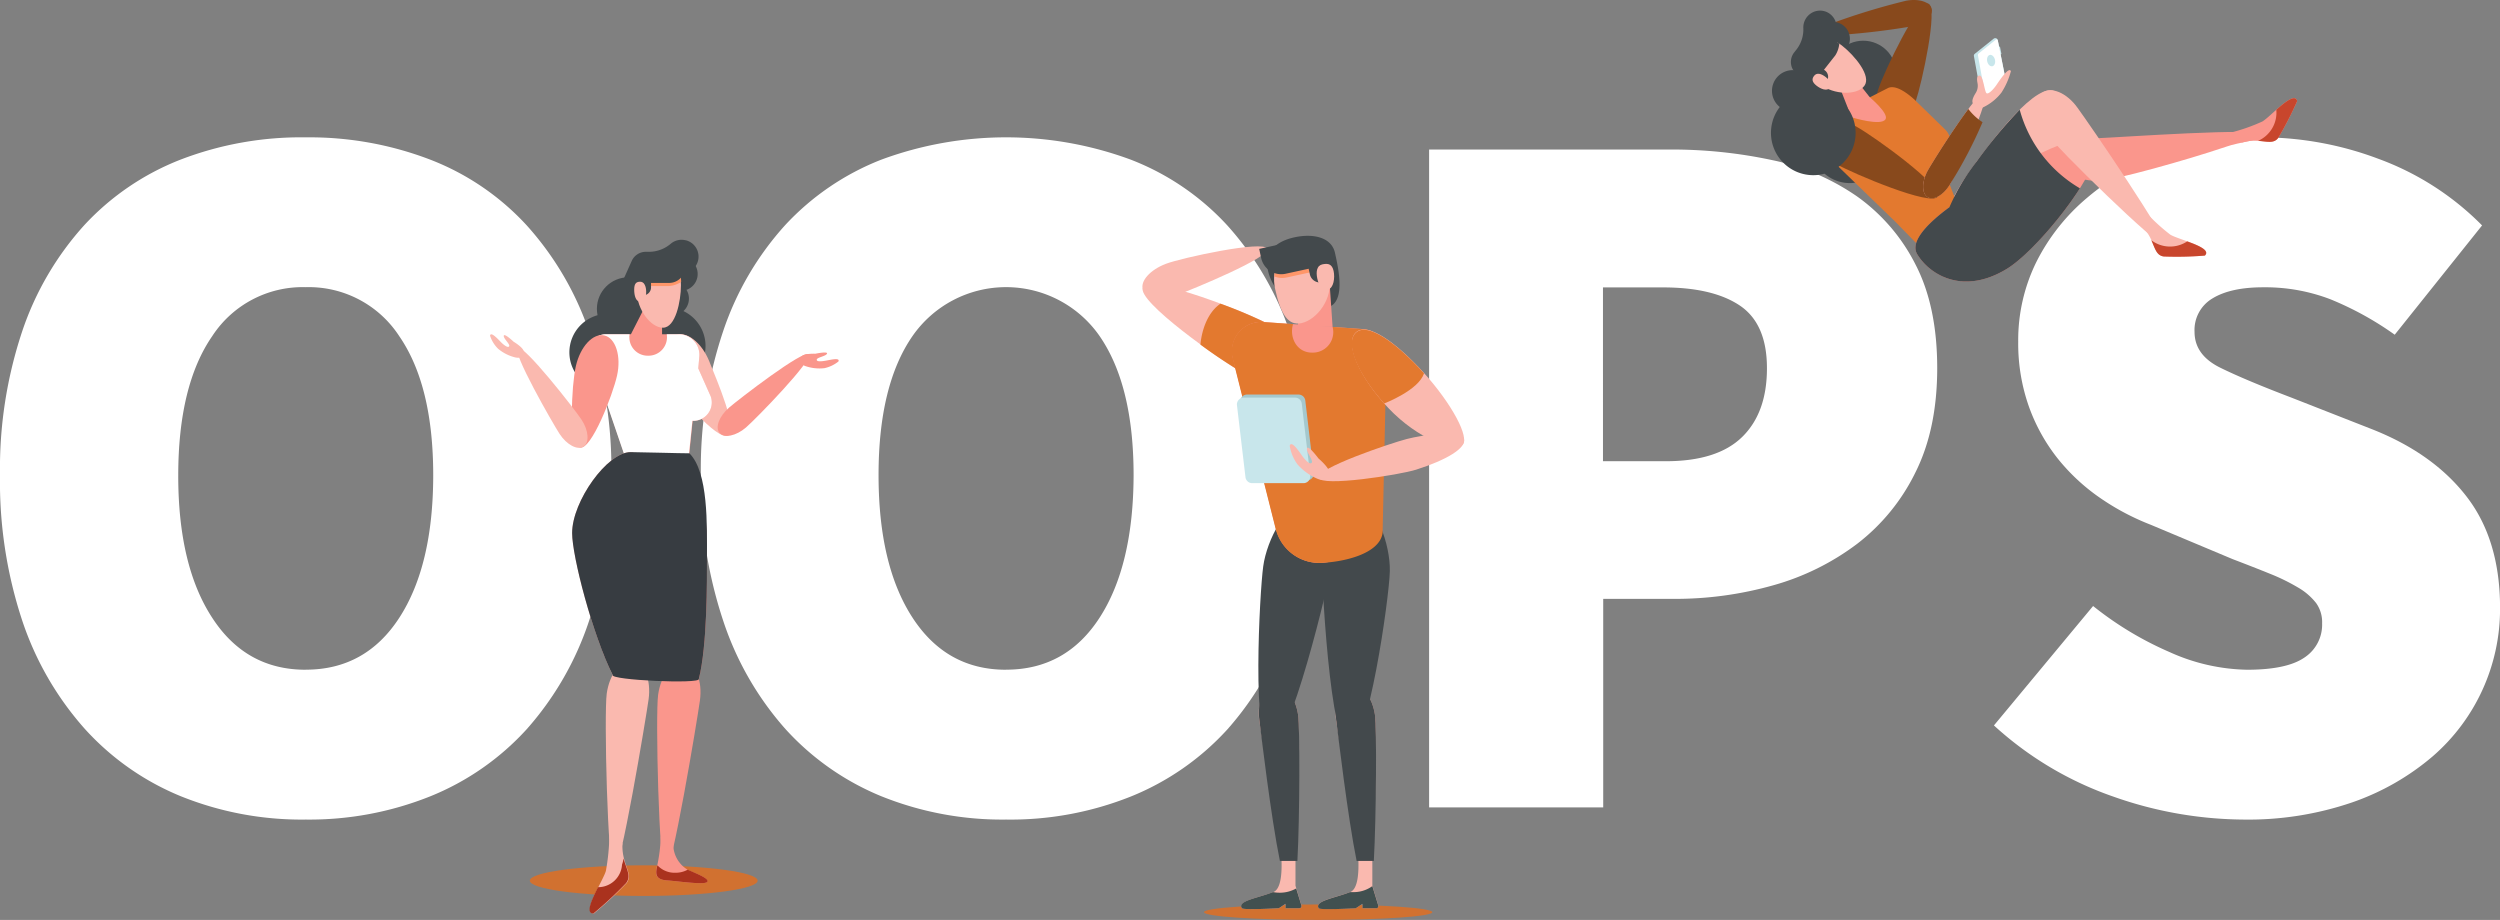<svg xmlns="http://www.w3.org/2000/svg" viewBox="0 0 416.99 153.44"><rect x="0" y="0" width="416.99" height="153.44" fill="#808080" stroke="none"/><defs><style>.cls-1{fill:#fff;}.cls-2{fill:#d17130;}.cls-3{fill:#43494c;}.cls-4{fill:#fa968c;}.cls-5{fill:#fab9af;}.cls-6{fill:#373c41;}.cls-7{fill:#aa321e;}.cls-8{fill:#ff9669;}.cls-9{fill:#88491c;}.cls-10{fill:#e3792f;}.cls-11{fill:#c8462d;}.cls-12{fill:#c8e6eb;}.cls-13{fill:#415050;}.cls-14{fill:#a5c8cd;}</style></defs><title>Oops-vec-white</title><g id="Camada_2" data-name="Camada 2"><g id="OBJECTS"><path class="cls-1" d="M51,136.7a53.89,53.89,0,0,1-20.84-3.89,44.13,44.13,0,0,1-16-11.22A51.66,51.66,0,0,1,3.71,103.52,73.85,73.85,0,0,1,0,79.3,72.45,72.45,0,0,1,3.71,55.24,50.18,50.18,0,0,1,14.1,37.51a43.32,43.32,0,0,1,16-10.88A56,56,0,0,1,51,22.91a56.25,56.25,0,0,1,20.77,3.72,42.72,42.72,0,0,1,16.12,11A51.13,51.13,0,0,1,98.26,55.32a71.71,71.71,0,0,1,3.71,24,73.85,73.85,0,0,1-3.71,24.22,51.66,51.66,0,0,1-10.39,18.07,44,44,0,0,1-16.12,11.22A54.14,54.14,0,0,1,51,136.7Zm0-25q10,0,15.62-8.69T72.26,79.3q0-15-5.66-23.22A18,18,0,0,0,51,47.9a18,18,0,0,0-15.61,8.18q-5.65,8.2-5.66,23.22T35.37,103Q41,111.72,51,111.71Z"/><path class="cls-1" d="M167.81,136.7A53.94,53.94,0,0,1,147,132.81a44.22,44.22,0,0,1-16-11.22,51.49,51.49,0,0,1-10.38-18.07,73.59,73.59,0,0,1-3.72-24.22,72.19,72.19,0,0,1,3.72-24.06,50,50,0,0,1,10.38-17.73,43.4,43.4,0,0,1,16-10.88,60,60,0,0,1,41.61,0,42.76,42.76,0,0,1,16.13,11,51.26,51.26,0,0,1,10.38,17.72,71.71,71.71,0,0,1,3.71,24,73.85,73.85,0,0,1-3.71,24.22,51.79,51.79,0,0,1-10.38,18.07,44.05,44.05,0,0,1-16.13,11.22A54.09,54.09,0,0,1,167.81,136.7Zm0-25q10,0,15.61-8.69t5.66-23.72q0-15-5.66-23.22a19,19,0,0,0-31.23,0q-5.66,8.2-5.65,23.22T152.19,103Q157.85,111.72,167.81,111.71Z"/><path class="cls-1" d="M238.37,134.67V24.94h40.18a79.83,79.83,0,0,1,17.06,1.77,38.49,38.49,0,0,1,14.18,6.08,31.16,31.16,0,0,1,9.7,11.31q3.63,7,3.63,17.3,0,10.14-3.63,17.39a33.6,33.6,0,0,1-9.7,11.9,41.92,41.92,0,0,1-14,6.93,60,60,0,0,1-16.54,2.27H267.41v34.78Zm29-57.74h10.47q8.61,0,12.75-4.05t4.13-11.48q0-7.42-4.56-10.46t-13-3h-9.79Z"/><path class="cls-1" d="M374.11,136.7a66.14,66.14,0,0,1-21.53-3.8,57.23,57.23,0,0,1-20-11.9l16.54-19.92a55.74,55.74,0,0,0,12.75,7.68,32.6,32.6,0,0,0,12.91,2.95q6.59,0,9.54-2a6.56,6.56,0,0,0,3-5.74,5.45,5.45,0,0,0-1-3.38A10.37,10.37,0,0,0,383.31,98a32.94,32.94,0,0,0-4.64-2.28q-2.71-1.1-6.25-2.45l-13.68-5.74a40.78,40.78,0,0,1-8.44-4.47,33.16,33.16,0,0,1-7.09-6.59,30.41,30.41,0,0,1-4.81-8.69A31.63,31.63,0,0,1,336.63,57a29.52,29.52,0,0,1,3-13.25A33.78,33.78,0,0,1,348.11,33,40.57,40.57,0,0,1,361,25.61a48.37,48.37,0,0,1,16.46-2.7,55.5,55.5,0,0,1,19.17,3.55A47,47,0,0,1,414,37.6L399.43,55.83a52.58,52.58,0,0,0-10.72-5.91,30.38,30.38,0,0,0-11.23-2q-5.4,0-8.44,1.85a6.12,6.12,0,0,0-3,5.57c0,2.6,1.44,4.59,4.31,6s6.84,3.07,11.9,5l13.34,5.23q10.29,4.05,15.87,11.31T417,101.58a32.54,32.54,0,0,1-11.23,24.57,41.61,41.61,0,0,1-13.42,7.68A53.54,53.54,0,0,1,374.11,136.7Z"/><path class="cls-2" d="M126.37,146.89c0,1.41-8.51,2.55-19,2.55s-19-1.14-19-2.55,8.51-2.56,19-2.56S126.37,145.48,126.37,146.89Z"/><path class="cls-3" d="M107.83,58.77a6.43,6.43,0,1,1-6.43-6.43A6.43,6.43,0,0,1,107.83,58.77Z"/><path class="cls-3" d="M117.68,57.7a6.43,6.43,0,1,1-6.43-6.43A6.44,6.44,0,0,1,117.68,57.7Z"/><circle class="cls-3" cx="104.82" cy="51.51" r="5.26"/><path class="cls-4" d="M116.74,116.87c-.46,3.3-4.72,29-5.78,28.59s-1.65-26.27-1.19-29.57,2.4-5.75,4.32-5.48S117.21,113.57,116.74,116.87Z"/><path class="cls-4" d="M117.92,93c0,5.32.13,23.84-3.71,23.84S104,94.43,104,89.11s5.9-13.5,9.75-13.5S117.92,87.64,117.92,93Z"/><path class="cls-4" d="M110.21,139.55a26.31,26.31,0,0,1-.58,4.78c-.48,1.69-.12,2.4,1.63,2.52s6.14.78,6.65.27-1.54-1.32-3-1.93a4.93,4.93,0,0,1-2.61-4.32Z"/><path class="cls-5" d="M118.27,60.19c1.24,3.09,5,11.77,3.14,12.49s-8.44-6.78-9.68-9.87-.77-6.19,1-6.91S117,57.1,118.27,60.19Z"/><path class="cls-4" d="M118.56,66.15l-2.09-4.7.17-1.91a3.44,3.44,0,0,0-3.43-3.79H101.07a2.69,2.69,0,0,0-2.55,3.56l5.74,16.78,1.79,5.74,8.16,1.3,1.33-12.94h.12A3.06,3.06,0,0,0,118.56,66.15Z"/><path class="cls-1" d="M118.56,66.15l-2.09-4.7.17-1.91a3.44,3.44,0,0,0-3.43-3.79h-2a3.08,3.08,0,0,1-3.07,3.58h-.06a3.06,3.06,0,0,1-3.06-3.58h-4a2.69,2.69,0,0,0-2.55,3.56l5.74,16.78,1.79,5.74,8.16,1.3,1.33-12.94h.12A3.06,3.06,0,0,0,118.56,66.15Z"/><path class="cls-5" d="M108.18,116.67c-.47,3.3-4.73,29-5.79,28.59s-1.65-26.27-1.19-29.57,2.4-5.75,4.33-5.48S108.64,113.37,108.18,116.67Z"/><path class="cls-5" d="M109.36,92.77c0,5.33.13,23.85-3.72,23.85S95.43,94.24,95.43,88.91s5.9-13.5,9.74-13.5S109.36,87.45,109.36,92.77Z"/><path class="cls-6" d="M116.56,113.26c1.43-5.65,1.36-16.43,1.36-20.29,0-5.33.26-14.21-2.93-17.36-1.69,0-8.4-.2-9.82-.2-3.84,0-9.74,8.18-9.74,13.5,0,3.91,3.42,17,6.76,23.67C101.72,113.45,116.8,114.12,116.56,113.26Z"/><path class="cls-5" d="M101.64,139.35a35.87,35.87,0,0,1-.58,5.91c-.48,1.7-4.13,7.11-2,7.11a64.82,64.82,0,0,0,5.45-5.06c1.21-1.61-.88-3.13-.68-6.64Z"/><path class="cls-7" d="M115,145.19c-.09,0-.17-.1-.26-.15a4.11,4.11,0,0,1-2.08.53,3.88,3.88,0,0,1-3-1.24c-.48,1.69-.12,2.4,1.63,2.52s6.14.78,6.65.27S116.37,145.8,115,145.19Z"/><path class="cls-7" d="M104,143.17a4.72,4.72,0,0,1-.25,1.05,4,4,0,0,1-4,3.76c-1.05,2.08-2.14,4.39-.78,4.39a64.82,64.82,0,0,0,5.45-5.06C105.33,146.14,104.49,145,104,143.17Z"/><path class="cls-4" d="M102.92,62.65c-.73,3.25-4.29,12.46-6.19,12s-1.42-10.34-.68-13.59,2.86-5.54,4.75-5.11S103.65,59.4,102.92,62.65Z"/><path class="cls-3" d="M114.36,40.08a2.8,2.8,0,0,0-2.44.54A5.65,5.65,0,0,1,108.41,42h-.69a2.57,2.57,0,0,0-2.34,1.5L104,46.58h8.91v-1.1a2.75,2.75,0,0,0,.81.13,2.81,2.81,0,0,0,.69-5.53Z"/><polygon class="cls-4" points="110.43 56.76 105.01 56.19 107.83 50.66 110.43 51.19 110.43 56.76"/><circle class="cls-3" cx="113.56" cy="45.7" r="2.81"/><path class="cls-3" d="M114.91,49.84A2.81,2.81,0,1,1,112.1,47,2.8,2.8,0,0,1,114.91,49.84Z"/><path class="cls-3" d="M113.72,46.09c0,4.62-3.86,5.66-6.44,5.66s-2.4-3.82-2.4-5.81,2.07-3,4.66-3S113.72,44.1,113.72,46.09Z"/><path class="cls-5" d="M113.58,47.54c0,2.74-.91,7.12-3,7.12s-4.33-3.14-4.33-5.88,1.22-4.33,3.3-4.33S113.58,44.8,113.58,47.54Z"/><path class="cls-8" d="M106.34,47.71h5.27a4.42,4.42,0,0,0,2-.68c0-2-1-2.94-4-2.58A3.39,3.39,0,0,0,106.34,47.71Z"/><path class="cls-3" d="M108.16,43.37h6.09a0,0,0,0,1,0,0v1.19a2.63,2.63,0,0,1-2.63,2.63h-6.07a0,0,0,0,1,0,0V46A2.61,2.61,0,0,1,108.16,43.37Z"/><path class="cls-3" d="M107.28,49.26h0v-3h1.31v1.7A1.32,1.32,0,0,1,107.28,49.26Z"/><path class="cls-5" d="M107.78,48.68c0,.9-.29,1.64-1,1.64s-1-1-1-2,.32-1.33,1-1.33S107.78,47.77,107.78,48.68Z"/><path class="cls-4" d="M121.59,68c1.65-1.42,12.51-9.79,13.3-8.88s-8.81,10.76-10.46,12.18-3.63,1.83-4.41.92S119.94,69.46,121.59,68Z"/><path class="cls-4" d="M136,59s-2.11-.09-2.36.55-.28,1.11.63,1.49a7.25,7.25,0,0,0,3.23.37,5.61,5.61,0,0,0,2.34-1.11c.33-.68-1.23-.3-2-.16s-1.64.24-1.61-.15,1.52-.56,1.71-1S136,59,136,59Z"/><path class="cls-5" d="M85.67,57s1.82,1.07,1.68,1.74S87,59.81,86,59.63a7.07,7.07,0,0,1-2.91-1.45A5.38,5.38,0,0,1,81.74,56c.09-.74,1.19.42,1.75,1s1.26,1.09,1.44.75-1-1.3-.9-1.76S85.67,57,85.67,57Z"/><path class="cls-5" d="M93.34,72.38c-1.18-1.83-8-13.71-7-14.36S95.8,68.18,97,70s1.33,3.84.33,4.49S94.53,74.2,93.34,72.38Z"/><circle class="cls-3" cx="310.78" cy="12.3" r="5.51"/><path class="cls-3" d="M302.28,25.69c-.92-2.46.8-7.81.8-7.81L299,11.52a2.58,2.58,0,0,1,.26-2.77l.25-.32a5.45,5.45,0,0,0,1.28-3.68,2.82,2.82,0,0,1,1.08-2.39A2.77,2.77,0,0,1,304.68,2a2.81,2.81,0,0,1,1.06,4.3,2.6,2.6,0,0,1-.6.55l.87.69-3.86,4.9a5.3,5.3,0,0,1,5.12-.24,5.24,5.24,0,0,1,2.79,5.64A6.37,6.37,0,0,1,313.51,20a6.44,6.44,0,0,1-9,9.12A7.63,7.63,0,0,1,302.28,25.69Z"/><path class="cls-9" d="M318.73,4.42a121.41,121.41,0,0,1-13.36,1.5,5.73,5.73,0,0,0,.43-2.12A113.72,113.72,0,0,1,317.9.13c2.15-.42,4.08.21,4.31,1.39S320.88,4,318.73,4.42Z"/><path class="cls-9" d="M313.33,14.77c1-2.93,6.59-14.75,8.31-14.16S320.53,14,319.53,16.89s-3.2,4.83-4.91,4.25S312.33,17.7,313.33,14.77Z"/><path class="cls-5" d="M329.72,26.9C332,23.83,339.94,13.05,343,15.37s-.52,17.83-3.79,22.17c-4.39,5.84-10.59,4.24-13.69,1.92S327.41,30,329.72,26.9Z"/><path class="cls-10" d="M304,20.26l10.88-5.56c1.83-.93,5.07,2.53,5.07,2.53l4.47,4.35a3.07,3.07,0,0,1-.74,4.94l-.11.05,4.72,12.21-7.9,2.57L316.15,37l-12.81-12.4A2.7,2.7,0,0,1,304,20.26Z"/><path class="cls-9" d="M309.76,21.19c2.92,1.64,14.4,9.89,13.44,11.6s-14-3.78-16.91-5.42-4.51-4.35-3.55-6.06S306.84,19.55,309.76,21.19Z"/><path class="cls-4" d="M349.88,23.05c3.35-.11,27.68-1.87,27.37-.56-.24,1-3.62,1.15-6,2-6.5,2.21-18.66,5.59-21.1,5.67-3.35.11-6.12-1.38-6.18-3.34S346.54,23.16,349.88,23.05Z"/><path class="cls-5" d="M321.58,28.38c1.07-1.91,8.45-13.57,9.5-13s-4.61,13.21-5.69,15.12-2.79,3-3.84,2.38S320.51,30.29,321.58,28.38Z"/><path class="cls-9" d="M321.58,28.38c.71-1.26,4.16-6.77,6.73-10.2a9.37,9.37,0,0,0,2.37,2.2,73.55,73.55,0,0,1-5.29,10.14c-1.07,1.91-2.79,3-3.84,2.38S320.51,30.29,321.58,28.38Z"/><path class="cls-4" d="M330.2,31.22c3.86-2.33,17.22-10.54,19.22-7.23s-9.33,17.63-14.78,20.91c-7.35,4.42-12.85.82-14.85-2.49S326.34,33.54,330.2,31.22Z"/><path class="cls-3" d="M336.88,18.3a79.61,79.61,0,0,0-7.16,8.6,35.15,35.15,0,0,0-4.56,7.65c-3.46,2.55-6.68,5.69-5.37,7.86,2,3.31,7.5,6.91,14.85,2.49,3.36-2,8.95-8.24,12.28-13.49A21.79,21.79,0,0,1,336.88,18.3Z"/><path class="cls-5" d="M346.54,18C348.34,20.44,362,40.36,361,40.83S343,24.62,341.2,22.12s-2.07-5.46-.6-6.61S344.73,15.45,346.54,18Z"/><path class="cls-5" d="M358,35.49a31.36,31.36,0,0,0,4,3.65c1.37.84,7.22,2.11,5.78,3.49a57,57,0,0,1-6.89.15c-1.83-.3-1.31-2.71-3.6-5Z"/><path class="cls-11" d="M364.82,40.26c1.91.69,3.83,1.51,2.94,2.37a57,57,0,0,1-6.89.15c-1.21-.2-1.4-1.32-2.05-2.72A5.16,5.16,0,0,0,364.82,40.26Z"/><path class="cls-4" d="M372.22,22.08a30.9,30.9,0,0,0,5.12-1.81c1.39-.8,5.3-5.34,5.82-3.42A56.67,56.67,0,0,1,380,23c-1.13,1.46-3-.15-6.08.79Z"/><path class="cls-11" d="M379.68,18.31c1.52-1.35,3.16-2.65,3.48-1.46A56.67,56.67,0,0,1,380,23c-.75,1-1.83.59-3.37.5A5.15,5.15,0,0,0,379.68,18.31Z"/><rect class="cls-12" x="333.32" y="7.77" width="0.39" height="1.31" rx="0.09" transform="translate(662.18 -48.89) rotate(168.66)"/><path class="cls-12" d="M331.13,16.26a.42.42,0,0,1-.68-.25l-1.21-6.64a.41.41,0,0,1,.15-.4l3.15-2.52a.43.43,0,0,1,.68.25l1.32,6.59a.42.42,0,0,1-.15.41Z"/><path class="cls-1" d="M329.92,9.28a.41.41,0,0,1,.15-.4l2.86-2.29a.17.17,0,0,1,.17,0,.24.24,0,0,1,.12.14h0l1.32,6.59a.42.42,0,0,1-.15.41l-3.12,2.45a.45.45,0,0,1-.14-.23Z"/><path class="cls-5" d="M329.85,13.92a2.27,2.27,0,0,1-.31,1.59c-.34.54-.69,1.24-.5,1.66.34.73.7,1.16,1.79.71a8.49,8.49,0,0,0,3-2.43,12.37,12.37,0,0,0,1.58-3.57c-.3-.84-1.84,1.45-2.36,2.22s-1.44,1.76-1.74,1.41-.56-2.93-1.11-2.91S329.74,13.32,329.85,13.92Z"/><path class="cls-12" d="M331.46,10.25c.12.52.5.88.86.8s.55-.57.43-1.09-.51-.88-.86-.8S331.34,9.73,331.46,10.25Z"/><path class="cls-4" d="M311.88,16.23s3.17,2.66,2.63,3.64c-.69,1.25-5.69-.31-5.69-.31l-2.27-5.79,2.12-1.59Z"/><path class="cls-3" d="M307.48,4.26a2.81,2.81,0,1,1-3.94.47A2.8,2.8,0,0,1,307.48,4.26Z"/><path class="cls-3" d="M306.15,6.58c3.64,2.85,2.07,6.53.47,8.56s-4.49-.47-6.05-1.7-1.11-3.51.49-5.55S304.59,5.35,306.15,6.58Z"/><path class="cls-5" d="M307.21,7.58c2.15,1.69,5,5.11,3.75,6.75s-5.14,1.47-7.3-.23-2.65-3.62-1.37-5.26S305.05,5.89,307.21,7.58Z"/><path class="cls-3" d="M302.86,13.38l3.26-4.14a4.54,4.54,0,0,0,.67-1.95c-1.54-1.22-2.91-1.06-4.5,1.55A3.38,3.38,0,0,0,302.86,13.38Z"/><path class="cls-3" d="M301.42,7.18h6.09a0,0,0,0,1,0,0V8.37A2.63,2.63,0,0,1,304.87,11H298.8a0,0,0,0,1,0,0V9.79a2.61,2.61,0,0,1,2.61-2.61Z" transform="translate(108.8 241.92) rotate(-51.87)"/><path class="cls-3" d="M304.66,13.6h0l-2.37-1.86.81-1,1.34,1.05A1.32,1.32,0,0,1,304.66,13.6Z"/><path class="cls-5" d="M304.52,12.85c.71.56,1.11,1.24.66,1.82s-1.48.18-2.19-.38-.86-1.07-.4-1.65S303.8,12.29,304.52,12.85Z"/><path class="cls-3" d="M309.51,22.1a7.06,7.06,0,1,1-7.05-7A7.06,7.06,0,0,1,309.51,22.1Z"/><path class="cls-3" d="M302.46,15.14A3.45,3.45,0,1,1,299,11.7,3.45,3.45,0,0,1,302.46,15.14Z"/><path class="cls-5" d="M196.36,49.21c2.64-1,15.58-6.29,15-7.73S197.1,43,194.47,44s-4.35,2.9-3.83,4.35S193.73,50.17,196.36,49.21Z"/><path class="cls-5" d="M211.65,54.09c-3.38-1.86-19.8-8.36-21-6.14s13.21,12.33,16.59,14.19,7.1,1.57,8.32-.66S215,56,211.65,54.09Z"/><path class="cls-10" d="M200.23,57.48a82.69,82.69,0,0,0,7,4.66c3.37,1.86,7.1,1.57,8.32-.66S215,56,211.65,54.09a75.1,75.1,0,0,0-8.08-3.44C200.48,52.78,200.23,57.48,200.23,57.48Z"/><ellipse class="cls-2" cx="219.86" cy="152.15" rx="19.04" ry="1.29"/><path class="cls-5" d="M210.05,120.23c.43,3.06,4.39,26.94,5.37,26.57s1.54-24.42,1.11-27.48-2.23-5.35-4-5.1S209.62,117.16,210.05,120.23Z"/><path class="cls-3" d="M210.7,94.47c-.61,4.43-1.94,29.52,1.17,30s9.87-27.22,10.48-31.65-1.43-8.37-4.54-8.79S211.3,90,210.7,94.47Z"/><path class="cls-5" d="M216.08,141.9l0,5.82,1,3.31a.35.35,0,0,1-.34.46h-2.31v-.74l-1.11.74s-6,.33-6.17,0c-.76-1.24,2.7-1.72,5.24-2.7s.79-10.62.79-10.62Z"/><path class="cls-5" d="M222.87,120.23c.43,3.06,4.39,26.94,5.37,26.56s1.54-24.41,1.11-27.47-2.23-5.35-4-5.1S222.44,117.16,222.87,120.23Z"/><path class="cls-3" d="M213.48,143.6h2.92c.41-7.46.41-22.26.13-24.28-.43-3.07-2.23-5.35-4-5.1s-2.89,2.94-2.46,6C210.32,122.19,212,136.4,213.48,143.6Z"/><path class="cls-3" d="M220.44,91.76c-.1,4.47,1.43,32.82,4.57,32.89s6.71-24.89,6.81-29.36-2.37-11.42-5.51-11.5S220.54,87.29,220.44,91.76Z"/><path class="cls-5" d="M228.9,141.9l0,5.82,1,3.31a.35.35,0,0,1-.34.46h-2.3v-.74l-1.12.74s-6,.32-6.17,0c-.76-1.25,2.7-1.72,5.24-2.7s.79-10.62.79-10.62Z"/><path class="cls-13" d="M216.2,148.19a5.53,5.53,0,0,1-2.8.71,6.07,6.07,0,0,1-1.07-.1c-2.53,1-6,1.45-5.19,2.69.21.33,6.17,0,6.17,0l1.11-.74v.74h2.31a.35.35,0,0,0,.34-.46Z"/><path class="cls-13" d="M228.9,147.8a5.27,5.27,0,0,1-3.25,1c-.16,0-.31,0-.47,0-2.53,1-6,1.46-5.22,2.7.21.32,6.17,0,6.17,0l1.12-.74v.74h2.3a.35.35,0,0,0,.34-.46Z"/><path class="cls-4" d="M227.36,54.89l-16.63-1.18a4.88,4.88,0,0,0-5.08,6.06l7.18,28.47a7.49,7.49,0,0,0,7.47,5.65h0a7.48,7.48,0,0,0,7.19-6.46l3.81-27.69A4.28,4.28,0,0,0,227.36,54.89Z"/><path class="cls-10" d="M227.36,54.89l-5.09-.36a3.41,3.41,0,0,1-3.11,4.28c-2.91.19-4.15-2.61-3.48-4.75l-5-.35a4.88,4.88,0,0,0-5.08,6.06l7.18,28.47a7.49,7.49,0,0,0,7.47,5.65c3.65-.11,9.86-1.43,10.36-5l.64-29.1A4.28,4.28,0,0,0,227.36,54.89Z"/><path class="cls-3" d="M211.43,44.82a8.18,8.18,0,0,0,9.87,6.49c3.3-.72,1.92-6.6,1.37-9.13s-3.49-3.31-6.79-2.59S210.88,42.28,211.43,44.82Z"/><polygon class="cls-4" points="216.4 54.53 222.27 54.53 221.56 44.06 218 47.03 216.4 54.53"/><path class="cls-5" d="M231.61,68.1c4.91,5.17,11,7.32,12.3,6.12s-1.76-6.86-6.39-12c-4.79-5.27-9.5-8.55-11.38-6.76S226.7,62.93,231.61,68.1Z"/><path class="cls-10" d="M237.52,62.26c-4.79-5.27-9.5-8.55-11.38-6.76s.32,6.86,4.73,11.8C230.87,67.3,236.66,65.09,237.52,62.26Z"/><path class="cls-5" d="M234.62,73.23c-2.78.73-15.1,4.89-14.69,6.46s13.54-.48,16.27-1.35c5-1.59,8.39-3.57,8-5.14S237.39,72.5,234.62,73.23Z"/><path class="cls-5" d="M212.69,48.22c.92,4.24,2.2,6.15,4.38,5.68,2.65-.58,5.37-4.22,4.61-7.72s-2.74-5.18-5.4-4.6S211.93,44.72,212.69,48.22Z"/><path class="cls-8" d="M221.29,44.83l-6.72,1.46a3.37,3.37,0,0,1-2-.18,4.76,4.76,0,0,1,3.75-4.53C218.57,41.08,220.36,42.26,221.29,44.83Z"/><path class="cls-3" d="M210.41,40.23h7.92a3.43,3.43,0,0,1,3.43,3.43v1.56a0,0,0,0,1,0,0h-7.94a3.41,3.41,0,0,1-3.41-3.41V40.23A0,0,0,0,1,210.41,40.23Z" transform="translate(436.33 38.65) rotate(167.75)"/><path class="cls-3" d="M220.53,47.08h0l-.84-3.85-1.68.36.47,2.17A1.73,1.73,0,0,0,220.53,47.08Z"/><path class="cls-5" d="M219.72,46.47c.25,1.16.82,2,1.77,1.81s1.2-1.92.95-3.08-.92-1.31-1.86-1.11S219.47,45.31,219.72,46.47Z"/><path class="cls-14" d="M218,80.12h-8.58a1.13,1.13,0,0,1-1.13-1l-1.42-12A1.14,1.14,0,0,1,208,65.81h8.59a1.14,1.14,0,0,1,1.13,1l1.41,12A1.14,1.14,0,0,1,218,80.12Z"/><path class="cls-12" d="M217.45,80.59h-8.58a1.13,1.13,0,0,1-1.13-1l-1.42-12a1.14,1.14,0,0,1,1.13-1.27H216a1.14,1.14,0,0,1,1.13,1l1.41,12A1.14,1.14,0,0,1,217.45,80.59Z"/><path class="cls-5" d="M219.92,76.47S222,78.22,221.71,79s-.68,1.31-1.89.89a9.28,9.28,0,0,1-3.41-2.44,7.14,7.14,0,0,1-1.29-3.1c.27-.93,1.44.78,2,1.58s1.37,1.65,1.67,1.25-1-1.85-.78-2.42S219.92,76.47,219.92,76.47Z"/><path class="cls-3" d="M226.28,143.6h2.87c.41-7.46.48-22.26.2-24.28-.43-3.07-2.23-5.35-4-5.1s-2.89,2.94-2.46,6C223.14,122.19,224.81,136.4,226.28,143.6Z"/></g></g></svg>